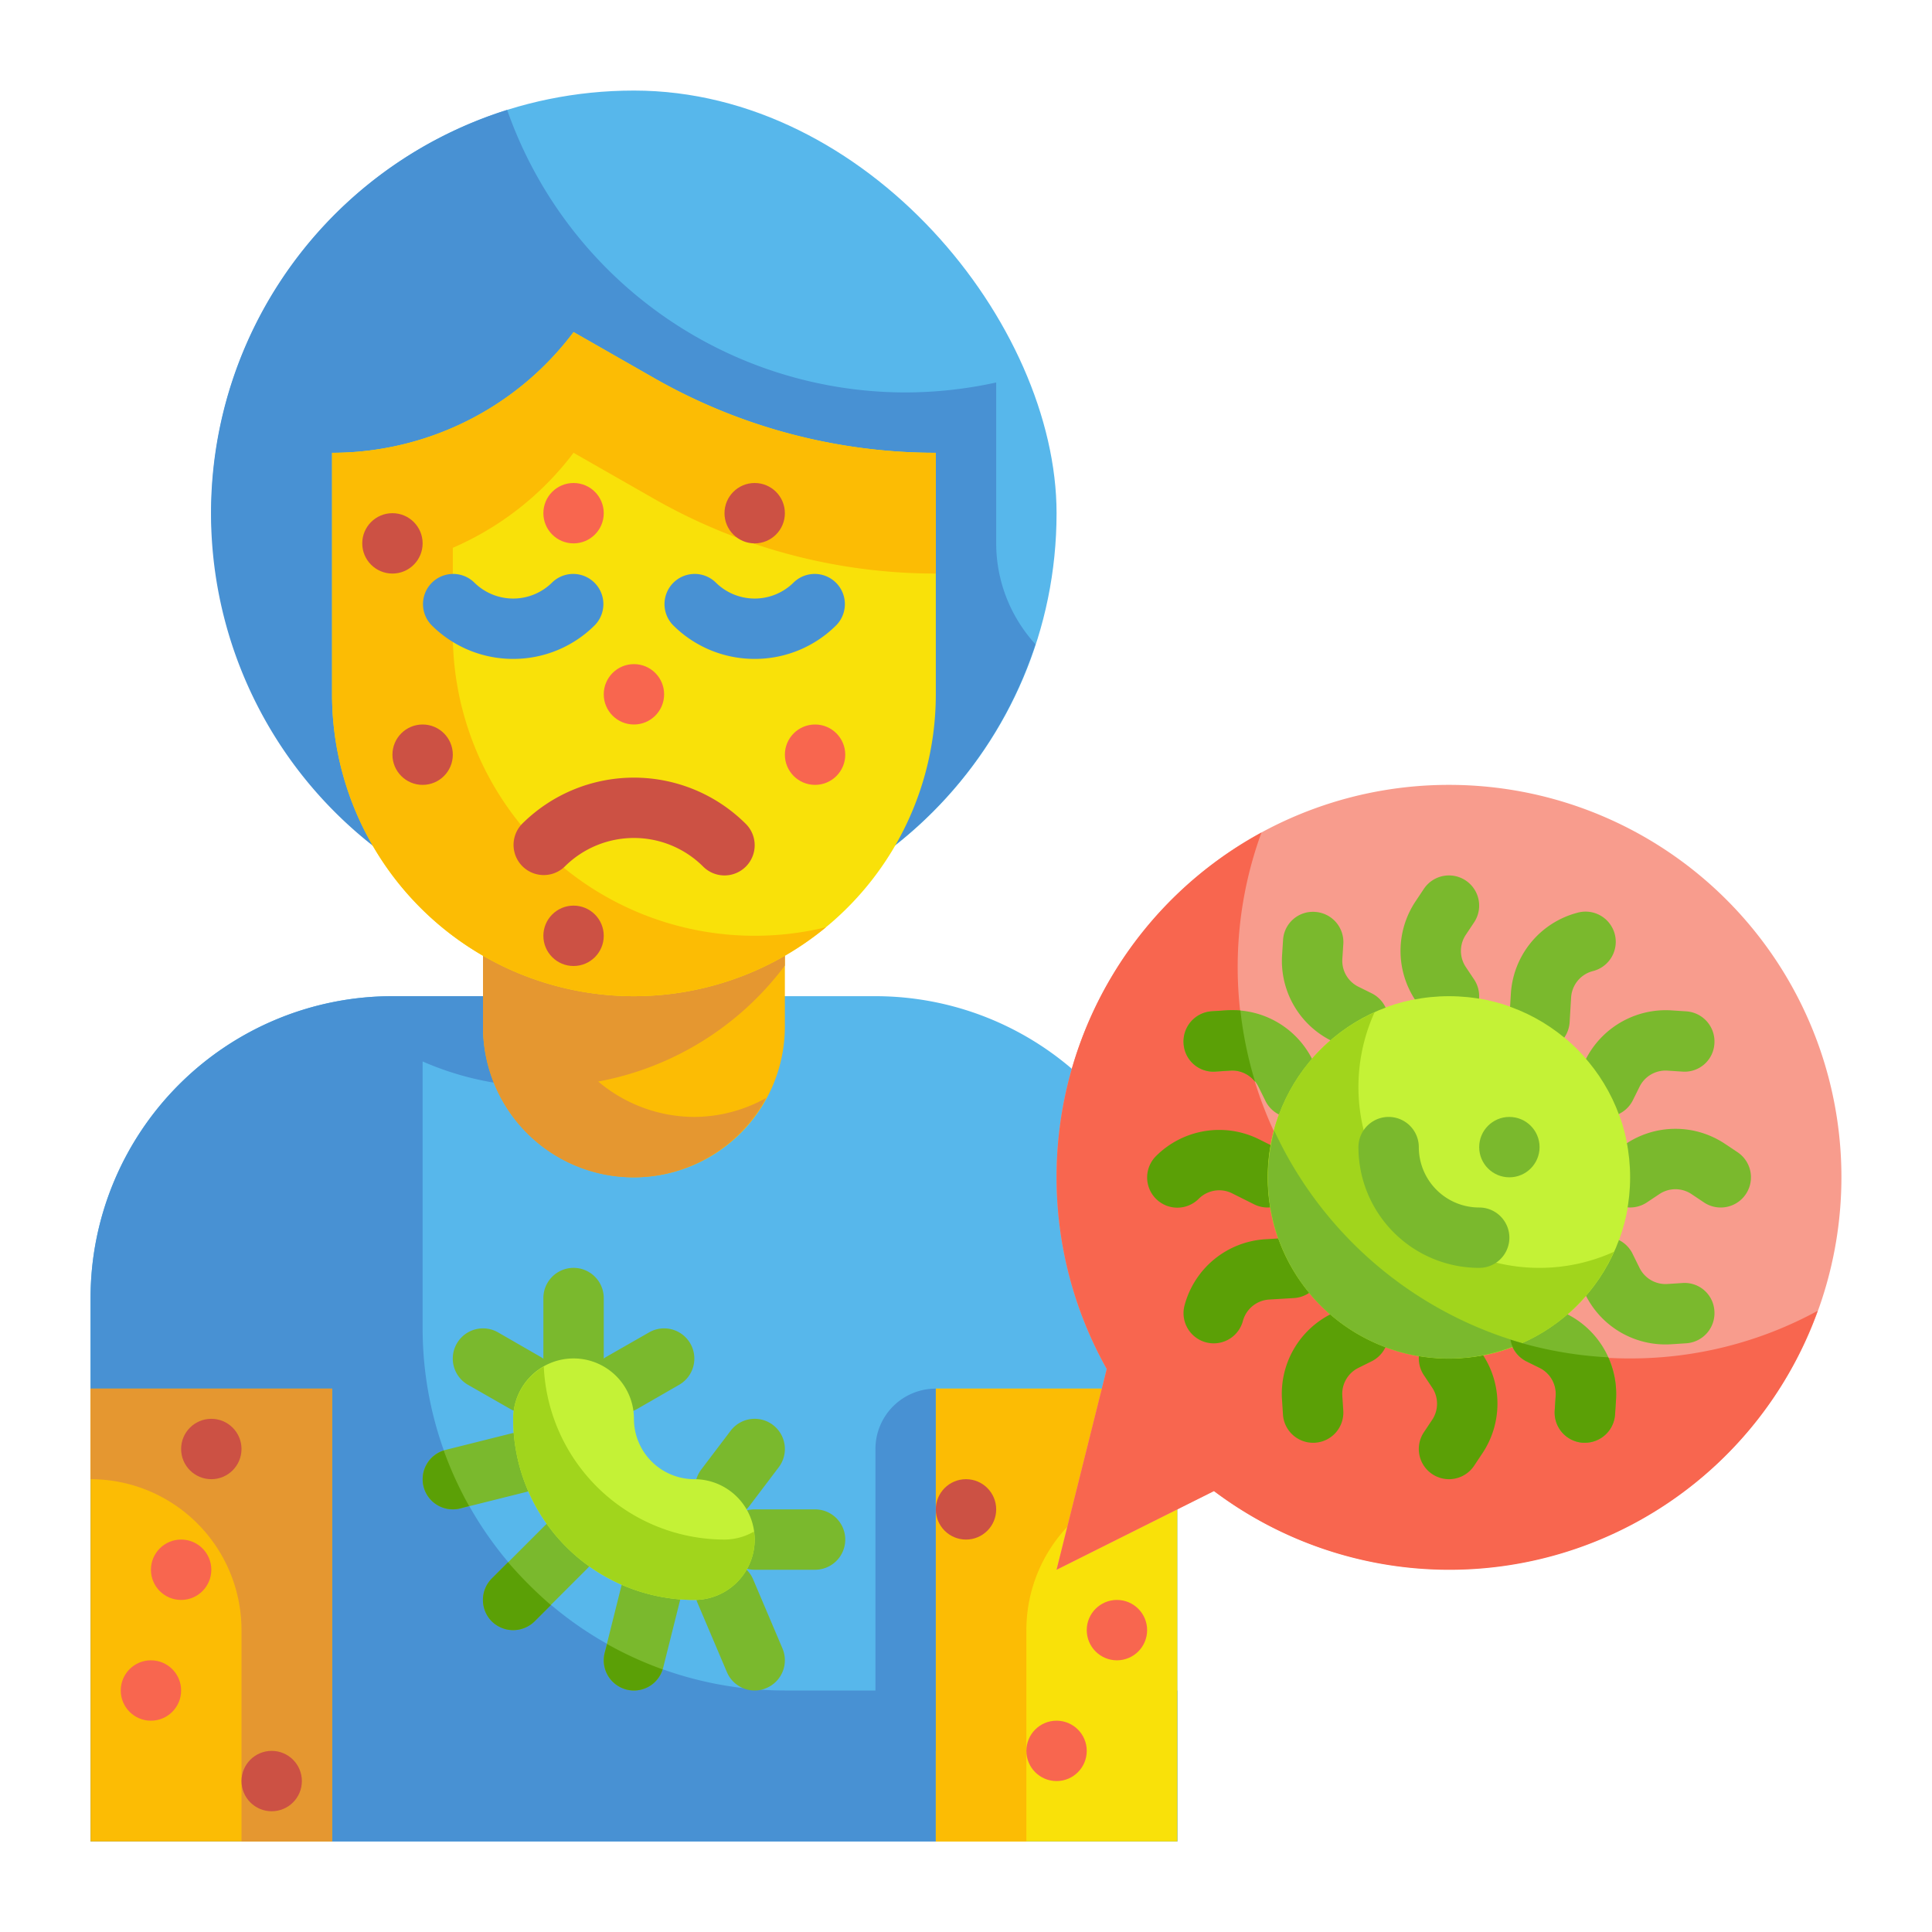 <?xml version="1.0" ?><svg viewBox="0 0 64 64" xmlns="http://www.w3.org/2000/svg"><g id="Flat"><g data-name="Stroke copy 2" id="Stroke_copy_2"><g><g><path d="M13,33H29A10,10,0,0,1,39,43V61a0,0,0,0,1,0,0H3a0,0,0,0,1,0,0V43A10,10,0,0,1,13,33Z" style="fill: #57b7eb"/><path d="M26,56A12,12,0,0,1,14,44V35.162A9.964,9.964,0,0,0,25.126,33H13A10,10,0,0,0,3,43V61H39V56Z" style="fill: #4891d3"/><rect height="28" rx="14" style="fill: #57b7eb" width="28" x="7" y="3"/><path d="M33,18V12.67A14.049,14.049,0,0,1,30,13,13.993,13.993,0,0,1,16.8,3.641a14,14,0,1,0,17.5,17.7A4.961,4.961,0,0,1,33,18Z" style="fill: #4891d3"/><path d="M16,29H26a0,0,0,0,1,0,0v5a5,5,0,0,1-5,5h0a5,5,0,0,1-5-5V29a0,0,0,0,1,0,0Z" style="fill: #fcbc04"/><rect height="15" style="fill: #f9e109" width="8" x="31" y="46"/><rect height="15" style="fill: #fcbc04" width="8" x="3" y="46"/><path d="M23,37a4.949,4.949,0,0,1-3.182-1.173A10,10,0,0,0,26,31.985V29H16v5a4.984,4.984,0,0,0,9.375,2.375A4.95,4.95,0,0,1,23,37Z" style="fill: #e59730"/><path d="M21,33h0A10,10,0,0,1,11,23V15h0a10,10,0,0,0,8-4h0l2.659,1.519A18.823,18.823,0,0,0,31,15h0v8A10,10,0,0,1,21,33Z" style="fill: #f9e109"/><path d="M21.659,12.519,19,11a10,10,0,0,1-8,4v8a10,10,0,0,0,16.361,7.716A10,10,0,0,1,15,21V18.147A9.974,9.974,0,0,0,19,15l2.659,1.519A18.823,18.823,0,0,0,31,19V15A18.823,18.823,0,0,1,21.659,12.519Z" style="fill: #fcbc04"/><path d="M31,46h0a0,0,0,0,1,0,0V58a0,0,0,0,1,0,0H29a0,0,0,0,1,0,0V48A2,2,0,0,1,31,46Z" style="fill: #4891d3"/><path d="M34,54a5,5,0,0,1,5-5V46H31V61h3Z" style="fill: #fcbc04"/><path d="M8,54a5,5,0,0,0-5-5V46h8V61H8Z" style="fill: #e59730"/><g><circle cx="19" cy="17" r="1" style="fill: #f8664f"/><circle cx="25" cy="17" r="1" style="fill: #cc5144"/><circle cx="21" cy="23" r="1" style="fill: #f8664f"/><circle cx="14" cy="25" r="1" style="fill: #cc5144"/><circle cx="19" cy="31" r="1" style="fill: #cc5144"/><circle cx="13" cy="18" r="1" style="fill: #cc5144"/><path d="M17,21.827a3.814,3.814,0,0,1-2.707-1.12,1,1,0,0,1,1.414-1.414,1.831,1.831,0,0,0,2.586,0,1,1,0,0,1,1.414,1.414A3.814,3.814,0,0,1,17,21.827Z" style="fill: #4891d3"/><path d="M25,21.827a3.814,3.814,0,0,1-2.707-1.12,1,1,0,0,1,1.414-1.414,1.831,1.831,0,0,0,2.586,0,1,1,0,0,1,1.414,1.414A3.814,3.814,0,0,1,25,21.827Z" style="fill: #4891d3"/><path d="M24,29a1,1,0,0,1-.707-.293,3.247,3.247,0,0,0-4.586,0,1,1,0,0,1-1.414-1.414,5.249,5.249,0,0,1,7.414,0A1,1,0,0,1,24,29Z" style="fill: #cc5144"/><circle cx="32" cy="50" r="1" style="fill: #cc5144"/><circle cx="37" cy="54" r="1" style="fill: #f8664f"/><circle cx="35" cy="58" r="1" style="fill: #f8664f"/><circle cx="27" cy="25" r="1" style="fill: #f8664f"/><circle cx="5" cy="56" r="1" style="fill: #f8664f"/><circle cx="7" cy="48" r="1" style="fill: #cc5144"/><circle cx="9" cy="59" r="1" style="fill: #cc5144"/><circle cx="6" cy="52" r="1" style="fill: #f8664f"/></g></g><g><path d="M48,26A12.992,12.992,0,0,0,36.662,45.35L35,52l5.214-2.607A12.994,12.994,0,1,0,48,26Z" style="fill: #f89c8d"/><path d="M54,45A12.97,12.97,0,0,1,41.788,27.578,12.991,12.991,0,0,0,36.662,45.35L35,52l5.214-2.607a12.965,12.965,0,0,0,20-5.971A12.942,12.942,0,0,1,54,45Z" style="fill: #f8664f"/><circle cx="48" cy="39" r="6" style="fill: #c4f236"/><path d="M51,42a5.993,5.993,0,0,1-5.466-8.466,6,6,0,1,0,7.932,7.932A5.974,5.974,0,0,1,51,42Z" style="fill: #a1d51c"/><path d="M50.408,44.486a13.014,13.014,0,0,1-8.195-7.029,5.978,5.978,0,0,0,8.2,7.029Z" style="fill: #7ab92d"/><path d="M48,34a1,1,0,0,1-.833-.445l-.274-.412a2.956,2.956,0,0,1,0-3.286l.274-.412a1,1,0,1,1,1.664,1.11l-.274.411a.961.961,0,0,0,0,1.068l.274.411A1,1,0,0,1,48,34Z" style="fill: #7ab92d"/><path d="M57,40a.994.994,0,0,1-.554-.168l-.411-.275a.959.959,0,0,0-1.068,0l-.411.274a1,1,0,0,1-1.11-1.664l.411-.274a2.955,2.955,0,0,1,3.288,0l.411.274A1,1,0,0,1,57,40Z" style="fill: #7ab92d"/><path d="M42,40a1,1,0,0,1-.446-.1l-.736-.368a.958.958,0,0,0-1.11.181,1,1,0,0,1-1.414-1.416,2.962,2.962,0,0,1,3.419-.554l.735.367A1,1,0,0,1,42,40Z" style="fill: #5ba006"/><path d="M52.5,47.794c-.022,0-.044,0-.066,0a1,1,0,0,1-.933-1.063l.032-.493A.958.958,0,0,0,51,45.312l-.443-.219a1,1,0,0,1,.886-1.793l.444.219a2.956,2.956,0,0,1,1.643,2.846l-.032.494A1,1,0,0,1,52.5,47.794Z" style="fill: #7ab92d"/><path d="M45,34.8a.988.988,0,0,1-.442-.1l-.444-.219a2.956,2.956,0,0,1-1.643-2.846l.032-.494a.99.99,0,0,1,1.063-.933,1,1,0,0,1,.933,1.063l-.032.493a.958.958,0,0,0,.534.924l.443.219A1,1,0,0,1,45,34.8Z" style="fill: #7ab92d"/><path d="M53.2,37a1,1,0,0,1-.9-1.442l.219-.444a2.973,2.973,0,0,1,2.846-1.644l.493.032a1,1,0,0,1,.934,1.062.987.987,0,0,1-1.063.934l-.493-.032a.961.961,0,0,0-.924.534l-.219.442A1,1,0,0,1,53.2,37Z" style="fill: #7ab92d"/><path d="M40.207,44.5a1.015,1.015,0,0,1-.26-.034,1,1,0,0,1-.707-1.225,2.957,2.957,0,0,1,2.684-2.19l.82-.049a1.018,1.018,0,0,1,1.058.938A1,1,0,0,1,42.863,43l-.82.049a.961.961,0,0,0-.871.712A1,1,0,0,1,40.207,44.5Z" style="fill: #5ba006"/><path d="M55.171,44.536a2.954,2.954,0,0,1-2.652-1.649l-.219-.445a1,1,0,1,1,1.793-.884l.219.443a.96.96,0,0,0,.924.533l.493-.032a.987.987,0,0,1,1.063.934,1,1,0,0,1-.934,1.062l-.493.032C55.3,44.534,55.235,44.536,55.171,44.536Z" style="fill: #7ab92d"/><g><path d="M49.106,44.857l-.274-.412a1,1,0,0,0-1.664,1.11l.274.411a.961.961,0,0,1,0,1.068l-.274.411a1,1,0,0,0,1.664,1.11l.274-.412A2.956,2.956,0,0,0,49.106,44.857Z" style="fill: #5ba006"/><path d="M43.481,35.113a2.955,2.955,0,0,0-2.846-1.643l-.493.032a1,1,0,0,0-.934,1.062.986.986,0,0,0,1.063.934l.493-.032a.964.964,0,0,1,.924.533l.219.443a1,1,0,1,0,1.793-.884Z" style="fill: #7ab92d"/></g><path d="M43.5,47.794a1,1,0,0,1-1-.935l-.032-.493a2.956,2.956,0,0,1,1.643-2.847l.444-.219a1,1,0,0,1,.886,1.793L45,45.312a.958.958,0,0,0-.534.925l.032.492a1,1,0,0,1-.933,1.063C43.543,47.794,43.521,47.794,43.5,47.794Z" style="fill: #5ba006"/><path d="M51,34.8l-.061,0A1,1,0,0,1,50,33.744l.049-.82a2.959,2.959,0,0,1,2.19-2.684,1,1,0,1,1,.518,1.931.962.962,0,0,0-.712.872l-.049.82A1,1,0,0,1,51,34.8Z" style="fill: #7ab92d"/><circle cx="48" cy="39" r="6" style="fill: #c4f236"/><path d="M51,42a5.993,5.993,0,0,1-5.466-8.466,6,6,0,1,0,7.932,7.932A5.974,5.974,0,0,1,51,42Z" style="fill: #a1d51c"/><path d="M49,42a4,4,0,0,1-4-4,1,1,0,0,1,2,0,2,2,0,0,0,2,2,1,1,0,0,1,0,2Z" style="fill: #7ab92d"/><circle cx="50" cy="38" r="1" style="fill: #7ab92d"/><path d="M50.408,44.486a13.014,13.014,0,0,1-8.195-7.029,5.978,5.978,0,0,0,8.2,7.029Z" style="fill: #7ab92d"/><path d="M50.557,45.093l.443.219a.958.958,0,0,1,.534.924l-.032.493a1,1,0,0,0,.933,1.063c.022,0,.044,0,.066,0a1,1,0,0,0,1-.935l.032-.494a2.954,2.954,0,0,0-.258-1.4,12.964,12.964,0,0,1-3.238-.584A.982.982,0,0,0,50.557,45.093Z" style="fill: #5ba006"/><path d="M40.142,33.5a1,1,0,0,0-.934,1.062.986.986,0,0,0,1.063.934l.493-.032a.961.961,0,0,1,.814.375,12.928,12.928,0,0,1-.488-2.364,3.135,3.135,0,0,0-.455-.007Z" style="fill: #5ba006"/></g><g><path d="M19,46a1,1,0,0,1-1-1V43a1,1,0,0,1,2,0v2A1,1,0,0,1,19,46Z" style="fill: #7ab92d"/><path d="M27,52H25a1,1,0,0,1,0-2h2a1,1,0,0,1,0,2Z" style="fill: #7ab92d"/><path d="M17,54a1,1,0,0,1-.707-1.707l1.757-1.757a1,1,0,0,1,1.414,1.414l-1.757,1.757A1,1,0,0,1,17,54Z" style="fill: #7ab92d"/><path d="M15,50a1,1,0,0,1-.242-1.97l2.185-.547a1,1,0,0,1,.485,1.941l-2.184.546A.976.976,0,0,1,15,50Z" style="fill: #7ab92d"/><path d="M21,56a.976.976,0,0,1-.244-.03,1,1,0,0,1-.727-1.213l.546-2.184a1,1,0,0,1,1.941.485l-.547,2.185A1,1,0,0,1,21,56Z" style="fill: #7ab92d"/><path d="M17.4,46.806a.994.994,0,0,1-.5-.134l-1.4-.8a1,1,0,0,1,1-1.734l1.4.806a1,1,0,0,1-.5,1.867Z" style="fill: #7ab92d"/><path d="M25,56a1,1,0,0,1-.92-.609L23.107,53.1a1,1,0,0,1,1.841-.783l.972,2.29a1,1,0,0,1-.529,1.311A.984.984,0,0,1,25,56Z" style="fill: #7ab92d"/><path d="M20.6,46.806a1,1,0,0,1-.5-1.868l1.4-.8a1,1,0,0,1,1,1.734l-1.4.806A1,1,0,0,1,20.6,46.806Z" style="fill: #7ab92d"/><path d="M24.026,50.285a1,1,0,0,1-.8-1.6L24.2,47.4A1,1,0,0,1,25.8,48.6l-.972,1.284A1,1,0,0,1,24.026,50.285Z" style="fill: #7ab92d"/><path d="M21,47h0a2,2,0,0,0-2-2h0a2,2,0,0,0-2,2h0a6,6,0,0,0,6,6h0a2,2,0,0,0,2-2h0a2,2,0,0,0-2-2h0A2,2,0,0,1,21,47Z" style="fill: #c4f236"/><path d="M24,51a6,6,0,0,1-5.986-5.73A1.99,1.99,0,0,0,17,47a6,6,0,0,0,6,6,2,2,0,0,0,2-2,1.905,1.905,0,0,0-.027-.263A1.972,1.972,0,0,1,24,51Z" style="fill: #a1d51c"/><path d="M14.7,48.05a12.226,12.226,0,0,0,.84,1.84l-.3.08a1,1,0,0,1-1.21-.73A1,1,0,0,1,14.7,48.05Z" style="fill: #5ba006"/><path d="M18.25,53.17l-.54.54a1.014,1.014,0,0,1-1.42,0,1.008,1.008,0,0,1,0-1.42l.54-.54A13.6,13.6,0,0,0,18.25,53.17Z" style="fill: #5ba006"/><path d="M21.95,55.3a.992.992,0,0,1-1.19.67,1,1,0,0,1-.73-1.21l.08-.3A12.226,12.226,0,0,0,21.95,55.3Z" style="fill: #5ba006"/></g></g></g></g></svg>